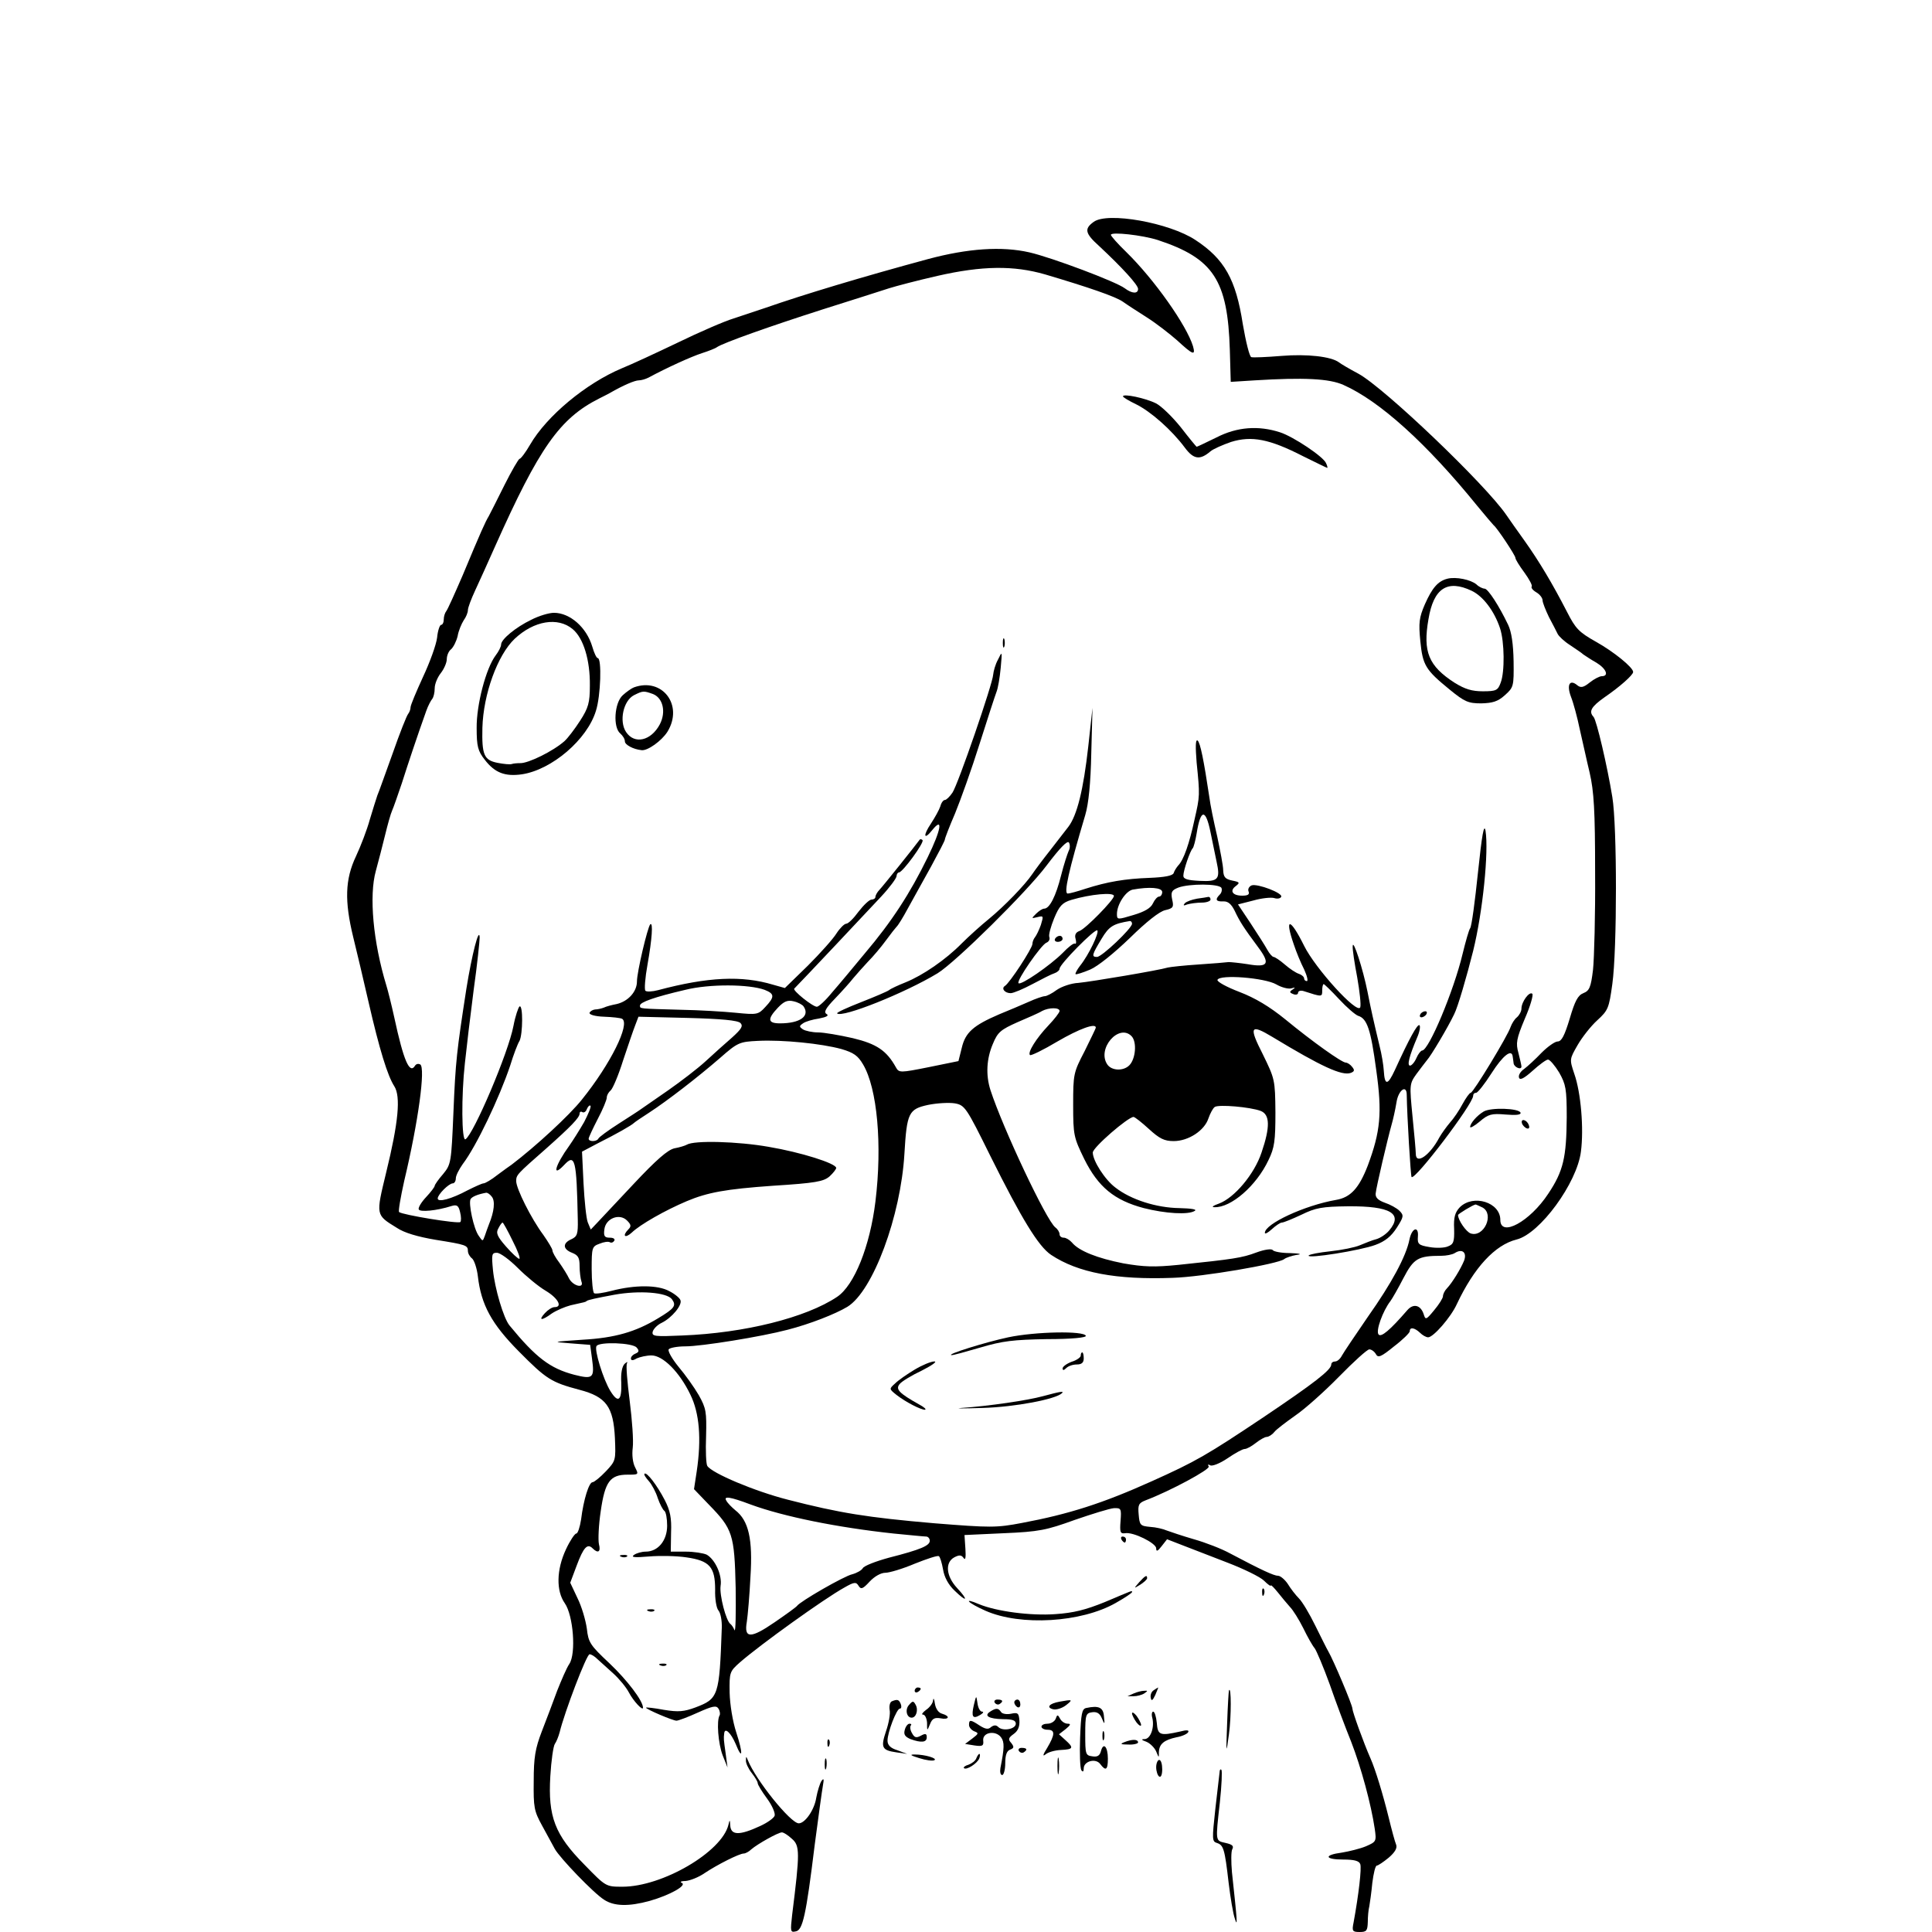 <?xml version="1.0" standalone="no"?>
<!DOCTYPE svg PUBLIC "-//W3C//DTD SVG 20010904//EN"
 "http://www.w3.org/TR/2001/REC-SVG-20010904/DTD/svg10.dtd">
<svg version="1.0" xmlns="http://www.w3.org/2000/svg"
 width="640pt" height="640pt" viewBox="0 0 640 640"
 preserveAspectRatio="xMidYMid meet">
<g transform="translate(0,640) scale(0.1,-0.1)"
fill="#000000" stroke="none">
<path d="M3623 5665 c-32 -23 -29 -38 19 -81 76 -71 128 -128 128 -141 0 -17
-20 -16 -44 2 -29 22 -242 102 -316 119 -92 21 -204 13 -335 -22 -218 -59
-411 -117 -540 -162 -27 -9 -75 -25 -105 -35 -30 -9 -113 -45 -185 -80 -71
-34 -155 -73 -185 -85 -119 -50 -249 -158 -304 -253 -15 -26 -31 -47 -35 -47
-3 0 -26 -39 -50 -87 -24 -49 -48 -95 -52 -103 -11 -18 -26 -51 -86 -195 -26
-60 -50 -114 -55 -120 -4 -5 -8 -17 -8 -27 0 -10 -4 -18 -9 -18 -4 0 -11 -19
-13 -42 -3 -24 -24 -82 -47 -131 -22 -48 -41 -93 -41 -100 0 -7 -4 -17 -8 -22
-5 -6 -28 -64 -51 -130 -24 -66 -46 -129 -51 -140 -4 -11 -15 -47 -25 -80 -9
-33 -30 -88 -46 -122 -36 -76 -38 -148 -9 -267 11 -44 34 -142 51 -216 36
-157 63 -244 85 -278 22 -34 14 -120 -27 -287 -34 -141 -35 -139 35 -182 25
-17 70 -30 129 -40 100 -16 107 -18 107 -37 0 -8 6 -19 14 -25 7 -6 16 -33 19
-59 11 -95 46 -158 135 -248 92 -93 108 -103 202 -128 88 -23 112 -56 117
-160 3 -73 3 -75 -30 -110 -19 -20 -39 -36 -44 -36 -12 0 -30 -58 -38 -123 -4
-26 -11 -47 -16 -47 -5 0 -21 -24 -34 -52 -32 -68 -33 -138 -4 -179 28 -40 38
-166 15 -201 -9 -13 -26 -53 -40 -88 -13 -36 -36 -96 -51 -135 -22 -57 -27
-87 -27 -165 -1 -87 1 -99 28 -148 16 -29 35 -64 42 -77 16 -29 128 -146 163
-168 33 -22 82 -23 151 -4 67 19 126 52 106 60 -7 3 -1 6 13 6 14 1 43 12 63
26 42 28 115 65 130 65 5 0 17 6 25 14 21 18 89 56 101 56 6 0 20 -9 33 -21
27 -23 27 -45 1 -253 -6 -54 -6 -58 12 -54 23 4 34 51 63 288 12 91 24 179 27
195 4 22 3 26 -5 15 -5 -8 -13 -33 -17 -55 -6 -40 -37 -85 -58 -85 -27 0 -143
144 -169 210 -5 13 -6 12 -6 -1 -1 -9 8 -28 19 -42 11 -14 20 -29 20 -34 0 -5
14 -28 31 -51 17 -23 28 -49 25 -57 -3 -8 -24 -23 -48 -34 -69 -32 -97 -31
-99 2 -1 20 -2 20 -6 2 -22 -90 -219 -205 -351 -205 -55 0 -55 0 -126 73 -98
99 -121 159 -113 293 3 52 10 100 15 107 5 7 12 24 16 39 16 66 89 258 99 258
6 0 17 -7 26 -16 9 -8 32 -29 52 -47 20 -18 43 -46 52 -63 15 -29 47 -63 47
-51 0 23 -53 92 -111 147 -64 60 -70 69 -75 115 -4 28 -17 73 -31 101 l-24 51
21 56 c23 62 36 75 53 58 18 -18 28 -12 21 14 -3 14 -1 63 6 109 14 98 31 121
89 121 37 0 37 0 25 24 -8 15 -11 42 -8 65 3 23 -2 92 -10 155 -8 63 -13 119
-9 125 3 6 0 5 -8 -2 -8 -8 -13 -30 -11 -62 2 -60 -10 -70 -36 -28 -24 39 -54
137 -46 149 9 15 120 11 133 -5 9 -10 8 -15 -4 -20 -8 -3 -15 -10 -15 -16 0
-7 6 -8 19 0 11 5 33 10 49 10 38 0 93 -55 129 -130 30 -61 37 -146 21 -254
l-9 -59 49 -51 c79 -81 85 -98 89 -276 1 -85 0 -148 -4 -140 -3 8 -9 17 -13
20 -15 10 -37 96 -33 126 6 36 -18 88 -46 104 -11 5 -42 10 -69 10 l-50 0 1
63 c2 49 -3 73 -21 108 -26 50 -60 94 -67 87 -3 -2 4 -13 14 -24 10 -11 24
-37 30 -57 7 -20 17 -39 22 -42 5 -4 9 -25 9 -49 0 -49 -30 -86 -71 -86 -13 0
-31 -5 -39 -11 -11 -8 3 -9 50 -5 36 3 92 2 124 -3 77 -11 95 -32 95 -107 -1
-30 4 -61 11 -69 7 -8 12 -34 11 -58 -8 -226 -11 -234 -87 -263 -38 -14 -56
-16 -105 -8 -32 6 -59 9 -59 7 0 -5 89 -43 101 -43 6 0 38 12 71 27 49 22 61
24 68 13 5 -8 6 -18 4 -22 -11 -17 -5 -94 10 -133 l16 -40 -6 45 c-7 50 -7 50
-5 68 2 21 22 2 38 -35 23 -57 25 -32 2 38 -12 37 -21 92 -22 132 -1 68 0 70
35 101 68 59 278 210 345 247 33 19 39 19 47 6 8 -13 14 -11 37 14 16 17 37
29 52 29 13 0 57 13 97 30 40 16 76 28 80 25 4 -2 10 -22 14 -44 4 -25 17 -50
38 -70 41 -40 48 -34 8 9 -36 39 -40 84 -9 101 17 9 24 8 31 -2 6 -9 8 1 6 31
l-3 45 130 6 c117 5 141 10 235 44 58 20 116 38 130 39 24 1 25 -2 22 -42 -3
-38 -1 -43 15 -41 27 5 103 -33 103 -50 0 -12 5 -10 18 7 l18 23 49 -19 c28
-11 95 -37 150 -58 55 -21 110 -48 122 -60 13 -13 23 -20 23 -16 0 3 10 -7 23
-23 12 -15 30 -37 40 -48 10 -10 30 -42 44 -70 14 -29 31 -59 38 -67 6 -8 29
-62 50 -120 20 -58 52 -143 71 -190 33 -85 66 -207 78 -288 6 -42 5 -43 -29
-58 -19 -8 -56 -17 -80 -21 -61 -8 -57 -23 5 -23 35 0 52 -4 56 -15 5 -13 -5
-100 -22 -193 -6 -29 -4 -32 20 -32 23 0 26 4 27 33 0 17 2 41 5 52 2 11 7 46
10 78 4 31 10 57 15 57 4 0 22 12 39 26 21 18 29 32 25 43 -4 9 -15 50 -25 91
-19 77 -44 159 -60 195 -23 52 -60 155 -60 165 0 12 -63 161 -80 190 -5 8 -24
47 -43 85 -19 39 -43 79 -54 90 -11 11 -28 33 -37 48 -10 15 -25 27 -32 27
-14 0 -55 19 -159 74 -27 15 -81 36 -120 47 -38 11 -79 25 -90 29 -11 5 -36
11 -55 12 -33 3 -35 6 -38 41 -3 32 0 38 23 47 82 31 215 103 209 112 -4 7 -2
8 5 4 6 -4 32 6 57 23 25 17 50 31 57 31 7 0 23 9 37 20 14 11 30 20 36 20 6
0 18 7 25 16 7 9 39 33 70 55 31 21 96 79 145 129 48 49 93 90 100 90 7 0 17
-7 22 -16 7 -13 17 -9 60 26 29 22 52 45 52 50 0 15 16 12 34 -5 8 -8 20 -15
27 -15 17 0 75 66 95 110 57 121 126 196 198 214 77 19 200 187 213 291 10 76
0 196 -22 258 -16 48 -16 48 11 95 15 26 44 63 65 82 36 33 39 40 50 120 16
114 16 524 0 620 -17 104 -52 253 -62 265 -17 18 -8 34 36 65 51 35 95 74 95
84 0 15 -64 67 -123 100 -57 32 -68 44 -96 99 -49 95 -92 167 -141 236 -25 35
-52 73 -60 85 -69 101 -404 421 -490 468 -30 16 -59 33 -65 38 -26 19 -105 28
-190 21 -49 -4 -95 -6 -100 -4 -6 2 -18 51 -28 109 -23 149 -61 216 -157 279
-86 57 -291 94 -337 60z m212 -60 c185 -61 232 -133 239 -365 l3 -105 79 5
c163 10 247 6 294 -15 120 -53 276 -194 443 -400 27 -33 52 -62 55 -65 11 -8
72 -100 72 -108 0 -5 13 -26 30 -49 16 -22 27 -43 24 -46 -3 -3 3 -12 15 -19
12 -7 21 -19 21 -27 0 -7 10 -32 21 -55 12 -22 25 -48 29 -56 4 -8 22 -25 41
-37 19 -13 39 -26 44 -31 6 -4 25 -17 43 -27 33 -20 43 -45 18 -45 -7 0 -25
-9 -40 -21 -21 -17 -30 -18 -41 -9 -25 21 -36 2 -21 -38 8 -20 21 -68 29 -107
9 -38 23 -104 33 -145 14 -61 18 -123 18 -330 1 -140 -3 -286 -7 -323 -7 -58
-12 -69 -32 -77 -18 -7 -28 -26 -45 -84 -17 -56 -27 -76 -40 -76 -9 0 -33 -17
-53 -37 -20 -21 -46 -45 -58 -54 -12 -8 -20 -21 -17 -29 3 -9 16 -3 45 23 22
20 45 37 51 37 6 0 23 -20 37 -43 22 -39 25 -54 25 -148 -1 -133 -11 -178 -61
-253 -61 -93 -159 -146 -159 -87 0 58 -89 86 -134 42 -16 -17 -21 -33 -19 -72
1 -43 -2 -51 -21 -58 -11 -5 -39 -6 -61 -2 -36 6 -40 10 -38 35 3 36 -20 29
-28 -10 -11 -56 -60 -146 -137 -255 -42 -61 -81 -119 -87 -130 -5 -10 -15 -19
-22 -19 -7 0 -13 -4 -13 -10 0 -18 -57 -62 -225 -175 -187 -125 -223 -146
-370 -212 -162 -73 -275 -109 -430 -138 -84 -16 -103 -16 -290 -1 -221 19
-314 34 -485 78 -110 28 -252 88 -267 112 -4 6 -6 50 -4 99 2 80 0 92 -24 135
-15 26 -45 68 -67 94 -22 27 -36 52 -33 58 3 5 28 10 55 10 54 0 252 32 339
55 74 19 158 52 198 76 85 52 177 301 189 507 8 136 14 148 79 162 30 6 69 8
88 5 33 -6 38 -13 117 -173 104 -209 160 -301 202 -329 89 -59 215 -83 403
-76 99 3 349 46 369 62 6 5 25 11 41 14 20 2 12 5 -22 6 -28 0 -54 5 -57 10
-4 5 -27 2 -54 -8 -48 -18 -76 -22 -258 -41 -80 -8 -114 -7 -183 5 -86 17
-147 41 -170 69 -8 9 -20 16 -27 16 -8 0 -14 5 -14 11 0 7 -6 17 -14 23 -30
23 -174 329 -215 455 -16 50 -13 104 8 153 16 39 26 47 82 72 35 15 72 31 81
37 23 12 58 12 58 0 0 -5 -17 -27 -37 -48 -40 -42 -70 -90 -61 -98 3 -3 44 17
91 45 72 42 127 62 127 46 0 -3 -17 -37 -37 -78 -37 -71 -38 -76 -38 -178 0
-101 2 -108 37 -180 46 -92 99 -136 197 -162 71 -18 148 -23 169 -9 8 5 -12 8
-51 9 -76 1 -161 28 -212 68 -35 26 -75 89 -75 116 0 17 117 118 135 118 4 0
27 -18 51 -40 35 -32 51 -40 82 -40 49 0 102 35 115 75 6 17 15 34 21 38 13 9
117 0 152 -13 31 -12 32 -53 3 -138 -24 -72 -90 -150 -141 -169 -20 -7 -26
-12 -15 -12 55 -2 139 71 179 156 20 41 23 64 23 158 -1 109 -2 111 -42 193
-47 92 -41 101 32 57 162 -98 231 -130 260 -119 12 5 13 9 4 20 -6 8 -16 14
-21 14 -13 0 -110 69 -200 143 -53 43 -100 71 -152 91 -42 16 -75 34 -73 40 7
19 157 7 195 -15 17 -10 40 -16 50 -13 13 4 14 3 4 -4 -11 -7 -11 -10 2 -15 9
-4 16 -1 16 4 0 6 8 9 18 6 62 -20 62 -20 62 2 0 11 2 21 5 21 2 0 25 -22 51
-50 25 -27 54 -52 63 -55 30 -9 42 -46 60 -180 20 -142 14 -203 -28 -316 -29
-75 -57 -106 -106 -114 -103 -18 -235 -79 -235 -109 0 -5 10 0 23 12 13 12 28
22 33 22 6 0 35 12 65 26 47 23 68 27 155 28 140 1 183 -24 136 -80 -10 -12
-29 -25 -43 -29 -13 -3 -37 -13 -54 -20 -16 -7 -60 -16 -98 -20 -37 -4 -69
-10 -72 -14 -7 -12 173 17 221 35 33 12 53 29 71 57 23 36 24 41 9 56 -9 9
-31 21 -49 27 -22 8 -31 17 -30 30 2 22 40 183 53 229 5 17 12 49 16 73 6 41
34 61 34 25 1 -70 13 -269 16 -272 11 -12 204 242 204 269 0 6 4 10 10 10 5 0
28 29 51 65 37 58 67 82 70 55 1 -5 2 -15 3 -22 1 -13 26 -24 26 -11 0 4 -5
25 -10 45 -9 32 -7 46 21 113 18 41 29 79 25 83 -10 9 -36 -27 -36 -49 0 -9
-7 -22 -15 -29 -8 -6 -17 -21 -21 -32 -9 -29 -124 -218 -132 -218 -4 0 -16
-17 -27 -37 -11 -21 -30 -49 -42 -62 -11 -13 -27 -35 -35 -49 -31 -59 -78 -92
-78 -54 0 10 -5 66 -11 125 -10 103 -10 107 13 139 13 18 29 38 35 46 13 14
69 108 90 152 12 23 42 126 63 210 32 130 52 329 41 398 -5 26 -12 -14 -25
-138 -10 -96 -21 -179 -26 -185 -4 -5 -15 -44 -25 -85 -29 -122 -112 -320
-134 -320 -4 0 -13 -11 -19 -25 -6 -14 -16 -25 -21 -25 -11 0 -2 33 23 92 9
20 12 39 8 42 -7 4 -33 -43 -81 -148 -24 -52 -34 -53 -37 -3 -1 18 -7 55 -14
82 -21 88 -28 119 -40 180 -15 75 -48 177 -49 151 -1 -11 6 -57 15 -104 8 -46
13 -90 10 -99 -10 -24 -149 129 -186 204 -46 93 -66 96 -34 4 8 -24 23 -61 34
-82 10 -22 14 -39 9 -39 -5 0 -9 4 -9 9 0 5 -8 12 -17 15 -10 3 -31 17 -47 31
-16 14 -33 25 -37 25 -4 0 -14 11 -21 24 -7 13 -32 52 -55 87 l-42 63 51 13
c28 8 59 11 69 8 9 -3 20 -2 23 4 8 12 -79 45 -98 38 -9 -4 -13 -13 -10 -20 4
-10 -2 -14 -21 -14 -32 0 -43 16 -21 32 14 11 13 13 -12 18 -23 5 -29 11 -30
34 0 15 -10 66 -20 113 -11 47 -23 105 -26 130 -18 120 -30 181 -39 187 -7 4
-7 -22 -3 -73 11 -109 11 -110 -7 -189 -17 -79 -36 -134 -54 -152 -6 -7 -13
-18 -15 -25 -3 -9 -30 -14 -79 -16 -83 -3 -141 -13 -213 -36 -27 -9 -53 -16
-59 -16 -14 0 3 75 58 260 11 37 18 105 20 205 l4 150 -14 -128 c-16 -143 -37
-228 -66 -266 -11 -14 -39 -50 -62 -80 -23 -29 -49 -64 -57 -76 -25 -37 -93
-107 -144 -149 -26 -21 -67 -58 -90 -81 -53 -54 -129 -106 -186 -129 -25 -10
-49 -21 -55 -26 -5 -4 -47 -22 -93 -40 -46 -18 -81 -34 -79 -37 16 -16 226 68
333 133 60 37 296 270 361 357 44 58 69 84 74 76 4 -7 4 -19 -1 -28 -4 -9 -16
-45 -25 -81 -17 -68 -38 -110 -56 -110 -6 0 -18 -8 -27 -17 -16 -16 -16 -16 5
-11 20 5 20 4 11 -26 -6 -17 -15 -35 -19 -40 -5 -6 -9 -16 -9 -23 0 -14 -75
-129 -91 -139 -13 -8 -1 -24 19 -24 9 0 42 14 72 30 30 16 63 33 73 36 9 3 17
10 17 15 0 15 118 134 125 127 7 -7 -28 -81 -57 -117 -10 -13 -17 -26 -15 -28
2 -2 24 5 48 15 26 11 80 55 132 105 54 53 98 88 117 92 26 6 29 10 23 35 -5
25 -2 31 21 40 36 13 133 13 142 -1 3 -6 1 -16 -5 -22 -17 -17 -13 -24 11 -23
16 1 27 -9 38 -31 17 -36 29 -55 78 -121 41 -55 33 -68 -35 -56 -26 4 -55 7
-63 7 -8 -1 -53 -5 -100 -8 -47 -3 -92 -8 -101 -10 -29 -9 -254 -47 -297 -51
-23 -1 -55 -12 -71 -23 -16 -12 -34 -21 -40 -21 -6 0 -30 -8 -54 -19 -23 -10
-67 -29 -97 -41 -86 -37 -112 -60 -124 -111 l-11 -44 -98 -20 c-95 -19 -99
-19 -109 -1 -31 56 -64 78 -143 97 -44 10 -96 19 -115 19 -19 0 -42 5 -50 10
-13 9 -13 11 0 20 8 6 32 13 53 16 26 5 34 10 25 15 -10 6 -3 19 28 51 23 24
50 54 60 67 11 13 33 38 49 55 17 17 44 49 60 71 16 22 32 42 35 45 4 3 21 30
37 60 17 30 51 93 77 139 25 46 46 86 46 90 0 4 15 43 34 87 18 44 55 147 81
230 26 82 51 159 56 172 5 12 11 48 14 80 5 56 5 56 -9 27 -9 -16 -15 -39 -16
-50 -1 -28 -116 -363 -135 -391 -9 -13 -20 -24 -25 -24 -5 0 -12 -9 -15 -21
-4 -12 -18 -37 -31 -57 -27 -40 -24 -57 4 -22 37 46 30 2 -15 -90 -58 -119
-119 -213 -208 -318 -38 -46 -87 -105 -109 -130 -21 -26 -44 -47 -50 -47 -14
0 -81 54 -75 60 23 23 249 263 288 305 28 30 51 61 51 68 0 6 4 12 8 12 12 0
85 100 78 107 -3 3 -7 4 -9 2 -12 -17 -124 -157 -134 -167 -7 -7 -13 -18 -13
-23 0 -5 -6 -9 -13 -9 -7 0 -26 -18 -43 -40 -16 -22 -34 -40 -41 -40 -6 0 -21
-15 -32 -32 -11 -18 -54 -66 -95 -107 l-76 -74 -39 11 c-103 31 -216 26 -381
-18 -19 -5 -38 -6 -42 -2 -4 4 -1 43 7 87 15 84 19 142 9 133 -9 -10 -44 -158
-44 -189 0 -34 -29 -66 -67 -75 -16 -3 -35 -8 -43 -12 -8 -3 -21 -6 -29 -6 -8
-1 -16 -6 -18 -11 -2 -6 18 -12 48 -13 28 -1 55 -4 60 -7 27 -17 -38 -149
-133 -267 -42 -53 -154 -156 -233 -216 -6 -4 -27 -19 -47 -34 -20 -16 -41 -28
-46 -28 -5 0 -29 -11 -53 -23 -54 -29 -99 -41 -99 -27 0 13 37 50 50 50 5 0
10 7 10 17 0 9 11 30 23 47 45 59 121 219 157 326 11 36 25 73 31 82 11 22 12
121 0 114 -4 -3 -14 -32 -20 -64 -17 -90 -132 -359 -159 -376 -13 -8 -14 145
-2 252 5 48 18 157 29 242 12 85 20 164 20 175 -2 36 -26 -58 -44 -170 -32
-207 -36 -240 -43 -411 -7 -166 -8 -171 -34 -203 -16 -18 -28 -36 -28 -39 0
-4 -13 -21 -28 -37 -16 -17 -27 -35 -25 -41 3 -10 59 -5 109 11 17 5 23 2 28
-20 4 -15 4 -30 1 -33 -6 -7 -194 24 -203 33 -3 3 5 49 17 103 47 197 71 375
53 386 -6 3 -13 2 -17 -4 -18 -30 -38 16 -69 160 -9 41 -21 89 -26 105 -44
144 -58 298 -35 380 9 33 23 87 31 120 8 33 18 69 23 80 5 11 19 52 32 90 20
63 52 159 81 240 6 17 15 34 20 40 4 5 8 20 8 35 0 14 9 36 20 50 11 14 20 35
20 46 0 12 6 27 14 33 8 7 18 27 22 44 3 18 13 41 20 52 8 11 14 26 14 34 0 8
11 37 24 65 13 28 43 94 66 146 146 327 214 424 345 490 11 5 27 14 35 18 45
26 83 42 96 42 8 0 22 4 32 9 63 34 143 70 177 81 22 7 45 16 50 20 20 14 175
69 350 125 99 31 198 63 220 70 22 7 94 26 160 41 149 34 253 35 357 5 145
-43 232 -73 257 -90 14 -10 51 -34 81 -53 30 -19 75 -54 100 -76 52 -48 61
-51 52 -19 -21 69 -128 221 -221 312 -28 27 -51 53 -51 57 0 11 105 -1 155
-17z m175 -1962 c7 -32 15 -75 20 -97 13 -59 6 -67 -56 -64 -40 2 -54 6 -54
17 0 18 23 84 31 91 3 3 9 25 13 49 13 82 30 83 46 4z m-160 -198 c0 -8 -5
-15 -10 -15 -6 0 -15 -10 -21 -23 -7 -15 -27 -27 -64 -38 -53 -16 -55 -16 -55
3 0 32 29 76 52 81 55 10 98 7 98 -8z m-160 -13 c0 -13 -94 -109 -114 -116
-12 -4 -17 -13 -13 -26 3 -11 2 -18 -2 -16 -4 3 -22 -11 -41 -31 -41 -41 -138
-108 -146 -100 -8 8 75 127 92 134 8 3 13 11 10 19 -3 7 5 35 16 62 17 41 27
52 57 61 64 19 141 26 141 13z m60 -92 c0 -15 -100 -110 -116 -110 -19 0 -17
7 15 60 25 42 39 50 94 59 4 0 7 -4 7 -9z m-1217 -219 c33 -13 34 -23 2 -57
-23 -25 -27 -26 -97 -19 -40 4 -122 9 -183 10 -139 4 -135 3 -135 14 0 11 47
28 150 52 80 20 211 19 263 0z m129 -55 c22 -32 -12 -56 -78 -56 -41 0 -43 14
-7 52 20 21 32 26 52 21 14 -3 29 -11 33 -17z m-209 -55 c9 -10 4 -19 -28 -48
-22 -19 -61 -54 -87 -78 -26 -24 -82 -67 -125 -97 -42 -29 -82 -57 -88 -61 -5
-4 -39 -26 -75 -49 -36 -23 -66 -45 -68 -50 -5 -10 -32 -11 -32 0 0 4 14 34
30 65 17 32 30 64 30 71 0 8 6 18 13 24 7 6 26 51 41 99 16 48 34 101 40 116
l11 29 163 -4 c112 -3 166 -8 175 -17z m1295 -43 c19 -19 14 -76 -7 -97 -20
-20 -59 -18 -73 3 -35 52 38 136 80 94z m-961 -43 c41 -12 55 -22 72 -51 47
-79 64 -266 41 -454 -18 -148 -70 -278 -127 -316 -103 -69 -307 -120 -513
-128 -90 -4 -101 -3 -98 12 2 9 15 23 30 30 33 16 69 59 62 75 -2 7 -19 21
-37 30 -38 21 -114 21 -191 1 -27 -7 -53 -11 -58 -8 -4 3 -8 39 -8 80 0 71 1
75 26 84 14 6 29 8 34 5 5 -3 11 -1 15 5 3 6 -3 10 -15 10 -17 0 -21 5 -18 27
4 37 50 55 75 30 13 -13 15 -19 5 -29 -22 -22 -12 -32 11 -11 28 27 111 74
182 104 69 29 129 40 285 51 142 9 168 14 188 31 12 11 22 24 22 28 0 15 -117
52 -224 70 -102 18 -247 22 -271 7 -5 -3 -24 -9 -41 -12 -22 -5 -60 -38 -135
-118 -57 -61 -113 -120 -123 -131 l-19 -20 -10 24 c-5 13 -11 71 -14 129 l-5
105 53 28 c60 30 111 59 119 67 3 3 25 18 50 34 60 39 161 117 236 182 58 51
64 53 125 56 83 4 210 -9 276 -27z m-852 -242 c-15 -26 -37 -61 -49 -78 -47
-65 -59 -108 -18 -65 37 40 42 21 46 -180 1 -48 -2 -56 -21 -65 -30 -13 -29
-33 2 -45 20 -8 25 -16 25 -44 0 -19 3 -42 6 -51 10 -25 -28 -15 -41 10 -5 11
-20 35 -32 52 -13 17 -23 35 -23 41 0 5 -14 28 -30 51 -41 55 -90 154 -90 178
0 21 1 22 100 109 81 72 110 102 110 115 0 6 4 8 9 5 5 -3 12 1 15 10 4 9 9
14 12 11 3 -3 -7 -27 -21 -54z m-306 -247 c12 -14 8 -50 -9 -91 -4 -11 -11
-29 -14 -39 -7 -19 -7 -19 -20 0 -17 23 -35 109 -27 122 5 8 24 16 52 21 4 0
12 -5 18 -13z m3282 -36 c40 -22 5 -100 -39 -86 -15 5 -42 44 -42 61 0 4 50
34 58 35 2 0 12 -5 23 -10z m-3213 -110 c17 -33 27 -60 22 -60 -4 0 -24 18
-44 41 -29 33 -34 45 -25 60 5 10 11 19 14 19 2 0 17 -27 33 -60z m3152 -66
c-11 -27 -39 -73 -57 -92 -7 -7 -13 -19 -13 -26 0 -6 -13 -27 -29 -46 -27 -33
-29 -33 -35 -13 -10 30 -34 36 -54 13 -58 -67 -86 -90 -95 -81 -11 11 14 79
39 111 6 8 26 43 43 76 34 65 48 74 125 74 17 0 37 4 45 9 25 16 41 2 31 -25z
m-3135 -24 c28 -28 69 -62 93 -76 40 -24 57 -54 29 -54 -8 0 -22 -9 -32 -20
-23 -25 -11 -26 23 -1 15 10 43 22 62 27 50 11 50 11 53 14 4 4 33 10 92 21
83 15 174 8 191 -15 15 -21 9 -30 -46 -63 -74 -45 -143 -65 -250 -71 -102 -7
-103 -7 -40 -12 l65 -5 6 -45 c9 -65 4 -70 -59 -54 -80 21 -127 57 -214 163
-20 24 -49 123 -55 184 -5 52 -4 57 13 57 11 0 42 -23 69 -50z m772 -784 c109
-40 287 -76 473 -96 52 -5 101 -10 108 -10 6 0 12 -6 12 -14 0 -16 -29 -29
-135 -56 -44 -12 -83 -27 -87 -35 -4 -7 -20 -16 -35 -20 -27 -6 -173 -90 -183
-105 -3 -4 -36 -28 -74 -54 -80 -55 -102 -54 -92 2 3 20 9 87 12 149 8 124 -6
186 -50 220 -12 10 -26 24 -30 32 -10 16 12 13 81 -13z"/>
<path d="M3720 5087 c0 -3 20 -15 43 -26 49 -24 119 -86 162 -144 29 -39 50
-42 85 -12 8 7 39 21 68 31 68 21 127 10 238 -47 43 -21 79 -39 81 -39 1 0 0
7 -4 15 -7 21 -109 89 -153 103 -71 23 -142 18 -210 -17 -35 -17 -64 -31 -66
-31 -1 0 -25 29 -52 64 -28 35 -65 71 -83 80 -34 17 -109 33 -109 23z"/>
<path d="M4795 4483 c-32 -8 -51 -31 -75 -85 -19 -44 -21 -61 -15 -122 8 -80
17 -95 98 -161 49 -40 61 -45 104 -45 37 1 55 6 78 27 29 26 30 29 29 112 -1
58 -7 98 -18 121 -30 63 -67 120 -78 120 -6 0 -19 6 -27 14 -19 16 -68 26 -96
19z m80 -40 c38 -18 75 -67 94 -124 15 -45 16 -146 2 -181 -9 -25 -15 -28 -59
-28 -36 0 -59 7 -93 28 -87 56 -106 103 -87 211 17 103 63 132 143 94z"/>
<path d="M1760 4347 c-52 -25 -100 -65 -100 -82 0 -7 -8 -23 -18 -36 -32 -42
-64 -164 -63 -241 0 -60 4 -76 27 -105 33 -43 67 -56 123 -48 99 15 216 115
245 210 16 49 20 175 6 175 -4 0 -12 17 -18 38 -19 64 -74 112 -127 112 -16 0
-50 -10 -75 -23z m137 -31 c36 -30 58 -103 57 -187 0 -57 -5 -74 -32 -116 -18
-28 -41 -58 -52 -68 -37 -33 -120 -74 -147 -73 -10 0 -22 -1 -28 -3 -5 -2 -27
0 -47 4 -45 9 -52 27 -50 116 3 111 50 241 107 295 64 60 143 73 192 32z"/>
<path d="M3322 4270 c0 -14 2 -19 5 -12 2 6 2 18 0 25 -3 6 -5 1 -5 -13z"/>
<path d="M2100 4123 c-8 -3 -25 -15 -37 -26 -28 -25 -33 -107 -8 -127 8 -7 15
-18 15 -26 0 -11 27 -26 55 -29 20 -3 67 31 86 61 54 88 -17 181 -111 147z
m63 -22 c33 -13 44 -59 23 -100 -29 -55 -84 -68 -112 -26 -24 36 -9 104 26
122 30 15 32 15 63 4z"/>
<path d="M3965 3423 c-16 -3 -34 -9 -40 -15 -7 -8 -4 -9 8 -4 10 3 32 6 48 6
16 0 29 5 29 10 0 6 -3 9 -7 9 -5 -1 -21 -4 -38 -6z"/>
<path d="M4705 3040 c-3 -5 -2 -10 4 -10 5 0 13 5 16 10 3 6 2 10 -4 10 -5 0
-13 -4 -16 -10z"/>
<path d="M4915 2718 c-22 -13 -44 -38 -45 -51 0 -5 14 3 32 18 28 24 39 27 85
23 36 -3 52 -1 50 6 -5 15 -98 18 -122 4z"/>
<path d="M5042 2678 c2 -6 10 -14 16 -16 7 -2 10 2 6 12 -7 18 -28 22 -22 4z"/>
<path d="M3340 1970 c-75 -16 -207 -57 -188 -59 4 -1 47 11 95 25 74 22 110
26 220 28 84 0 132 5 130 11 -6 17 -167 14 -257 -5z"/>
<path d="M3580 1909 c0 -5 -13 -15 -30 -20 -16 -6 -30 -16 -30 -22 0 -7 4 -7
12 1 7 7 22 12 35 12 16 0 23 6 23 20 0 11 -2 20 -5 20 -3 0 -5 -5 -5 -11z"/>
<path d="M3030 1863 c-25 -15 -54 -35 -65 -46 -20 -18 -20 -18 5 -38 31 -24
80 -49 94 -49 6 1 -3 9 -20 18 -66 37 -78 50 -64 67 7 9 40 29 74 45 33 17 52
30 41 30 -11 0 -40 -12 -65 -27z"/>
<path d="M3455 1775 c-51 -14 -181 -33 -270 -39 -27 -2 4 -2 70 0 107 3 243
29 263 49 8 8 -7 5 -63 -10z"/>
<path d="M3495 3290 c-3 -5 1 -10 9 -10 9 0 16 5 16 10 0 6 -4 10 -9 10 -6 0
-13 -4 -16 -10z"/>
<path d="M3715 1300 c3 -5 8 -10 11 -10 2 0 4 5 4 10 0 6 -5 10 -11 10 -5 0
-7 -4 -4 -10z"/>
<path d="M2058 1243 c7 -3 16 -2 19 1 4 3 -2 6 -13 5 -11 0 -14 -3 -6 -6z"/>
<path d="M3774 1159 c-19 -22 -19 -22 4 -8 12 8 22 17 22 21 0 12 -6 9 -26
-13z"/>
<path d="M4181 1124 c0 -11 3 -14 6 -6 3 7 2 16 -1 19 -3 4 -6 -2 -5 -13z"/>
<path d="M3660 1093 c-64 -26 -104 -36 -164 -40 -82 -6 -195 9 -253 33 -56 24
-37 4 22 -22 116 -51 317 -39 431 26 30 17 54 33 54 36 0 6 5 7 -90 -33z"/>
<path d="M2148 1063 c7 -3 16 -2 19 1 4 3 -2 6 -13 5 -11 0 -14 -3 -6 -6z"/>
<path d="M2188 883 c7 -3 16 -2 19 1 4 3 -2 6 -13 5 -11 0 -14 -3 -6 -6z"/>
<path d="M3030 799 c0 -5 5 -7 10 -4 6 3 10 8 10 11 0 2 -4 4 -10 4 -5 0 -10
-5 -10 -11z"/>
<path d="M3822 801 c-8 -5 -12 -16 -10 -25 2 -12 6 -10 15 9 6 14 10 25 10 25
-1 0 -8 -4 -15 -9z"/>
<path d="M3755 790 l-20 -9 20 0 c11 0 27 4 35 9 13 9 13 10 0 9 -8 0 -24 -4
-35 -9z"/>
<path d="M4071 800 c-1 -3 -4 -52 -6 -110 -4 -102 -3 -103 6 -35 8 57 8 163 0
145z"/>
<path d="M3091 768 c0 -9 -11 -24 -23 -32 -12 -9 -17 -16 -10 -16 6 0 12 -12
13 -27 0 -28 0 -28 10 -4 7 18 15 22 34 19 29 -6 34 7 6 15 -12 3 -21 16 -24
33 -2 16 -5 21 -6 12z"/>
<path d="M3226 752 c-9 -39 -4 -48 21 -33 10 6 13 11 6 11 -6 0 -13 12 -15 28
-4 27 -4 27 -12 -6z"/>
<path d="M2954 764 c-6 -3 -9 -15 -7 -28 3 -13 -3 -45 -12 -71 -18 -54 -14
-63 35 -70 l35 -5 -32 12 c-23 7 -33 17 -33 32 0 27 30 106 41 106 5 0 6 7 3
15 -6 15 -11 17 -30 9z"/>
<path d="M3012 753 c-15 -15 -9 -43 8 -43 15 0 23 26 13 43 -7 13 -10 13 -21
0z"/>
<path d="M3295 760 c4 -6 11 -8 16 -5 14 9 11 15 -7 15 -8 0 -12 -5 -9 -10z"/>
<path d="M3360 761 c0 -6 5 -13 10 -16 6 -3 10 1 10 9 0 9 -4 16 -10 16 -5 0
-10 -4 -10 -9z"/>
<path d="M3510 763 c-34 -6 -45 -19 -22 -25 10 -3 30 3 43 13 24 19 23 20 -21
12z"/>
<path d="M3598 742 c-14 -3 -17 -19 -20 -99 -2 -52 0 -100 4 -107 5 -7 8 -5 8
6 0 24 40 35 55 14 18 -24 25 -19 25 18 0 40 -15 56 -23 25 -4 -15 -12 -20
-29 -17 -22 3 -23 7 -23 73 0 65 2 70 23 73 15 2 25 -3 32 -20 9 -22 10 -21 7
6 -2 30 -17 37 -59 28z"/>
<path d="M3280 730 c-22 -14 -4 -24 43 -25 31 0 42 -4 42 -15 0 -18 -43 -26
-58 -11 -7 7 -14 7 -24 0 -9 -9 -19 -7 -38 5 -30 20 -35 20 -35 2 0 -8 8 -17
17 -21 16 -6 15 -8 -6 -24 l-24 -18 31 -5 c27 -4 31 -1 29 16 -3 28 41 35 59
11 12 -16 11 -36 -2 -102 -2 -13 0 -23 6 -23 5 0 10 18 10 39 0 27 5 41 16 45
13 5 14 9 4 22 -11 12 -10 17 8 30 14 10 20 24 19 44 -2 25 -5 28 -28 23 -15
-3 -30 0 -33 6 -9 13 -16 14 -36 1z"/>
<path d="M3750 724 c0 -5 7 -19 15 -30 8 -10 15 -14 15 -8 0 5 -7 19 -15 30
-8 10 -15 14 -15 8z"/>
<path d="M3817 710 c8 -31 -5 -70 -25 -71 -13 0 -11 -3 6 -9 12 -5 27 -20 32
-32 9 -22 9 -22 9 -2 1 27 17 40 58 49 18 3 36 11 39 17 4 7 -5 8 -27 2 -67
-15 -74 -12 -77 29 -2 20 -7 37 -12 37 -4 0 -6 -9 -3 -20z"/>
<path d="M3497 706 c-4 -9 -16 -16 -27 -16 -11 0 -20 -4 -20 -10 0 -5 9 -10
20 -10 26 0 25 -16 -1 -60 -14 -22 -16 -30 -6 -22 9 8 32 14 51 15 42 2 44 7
15 33 l-21 19 22 17 c17 14 18 18 7 18 -9 0 -20 7 -25 16 -8 15 -10 15 -15 0z"/>
<path d="M2997 669 c-4 -15 1 -22 19 -30 36 -13 54 -11 54 6 0 12 -4 14 -20 5
-15 -8 -21 -6 -29 9 -6 10 -7 21 -4 25 3 3 2 6 -4 6 -6 0 -13 -9 -16 -21z"/>
<path d="M3652 650 c0 -14 2 -19 5 -12 2 6 2 18 0 25 -3 6 -5 1 -5 -13z"/>
<path d="M2741 624 c0 -11 3 -14 6 -6 3 7 2 16 -1 19 -3 4 -6 -2 -5 -13z"/>
<path d="M3725 629 c-16 -6 -13 -8 13 -8 17 -1 32 3 32 7 0 11 -20 11 -45 1z"/>
<path d="M3375 600 c4 -6 11 -8 16 -5 14 9 11 15 -7 15 -8 0 -12 -5 -9 -10z"/>
<path d="M3045 576 c22 -7 44 -10 50 -7 12 6 -30 19 -65 19 -18 0 -14 -3 15
-12z"/>
<path d="M3234 575 c-3 -8 -15 -17 -26 -21 -11 -3 -17 -8 -15 -11 8 -8 44 15
51 32 3 8 3 15 0 15 -2 0 -7 -7 -10 -15z"/>
<path d="M3503 550 c0 -25 2 -35 4 -22 2 12 2 32 0 45 -2 12 -4 2 -4 -23z"/>
<path d="M2732 555 c0 -16 2 -22 5 -12 2 9 2 23 0 30 -3 6 -5 -1 -5 -18z"/>
<path d="M3830 546 c0 -14 5 -28 10 -31 6 -4 10 7 10 24 0 17 -4 31 -10 31 -5
0 -10 -11 -10 -24z"/>
<path d="M4040 529 c-1 -8 -7 -62 -14 -121 -11 -101 -11 -108 5 -113 22 -7 26
-19 39 -132 6 -50 15 -104 21 -120 9 -28 8 -11 -10 155 -3 34 -3 69 1 76 6 11
0 16 -22 21 -34 8 -34 2 -19 135 6 56 8 104 5 107 -3 4 -6 0 -6 -8z"/>
</g>
</svg>
